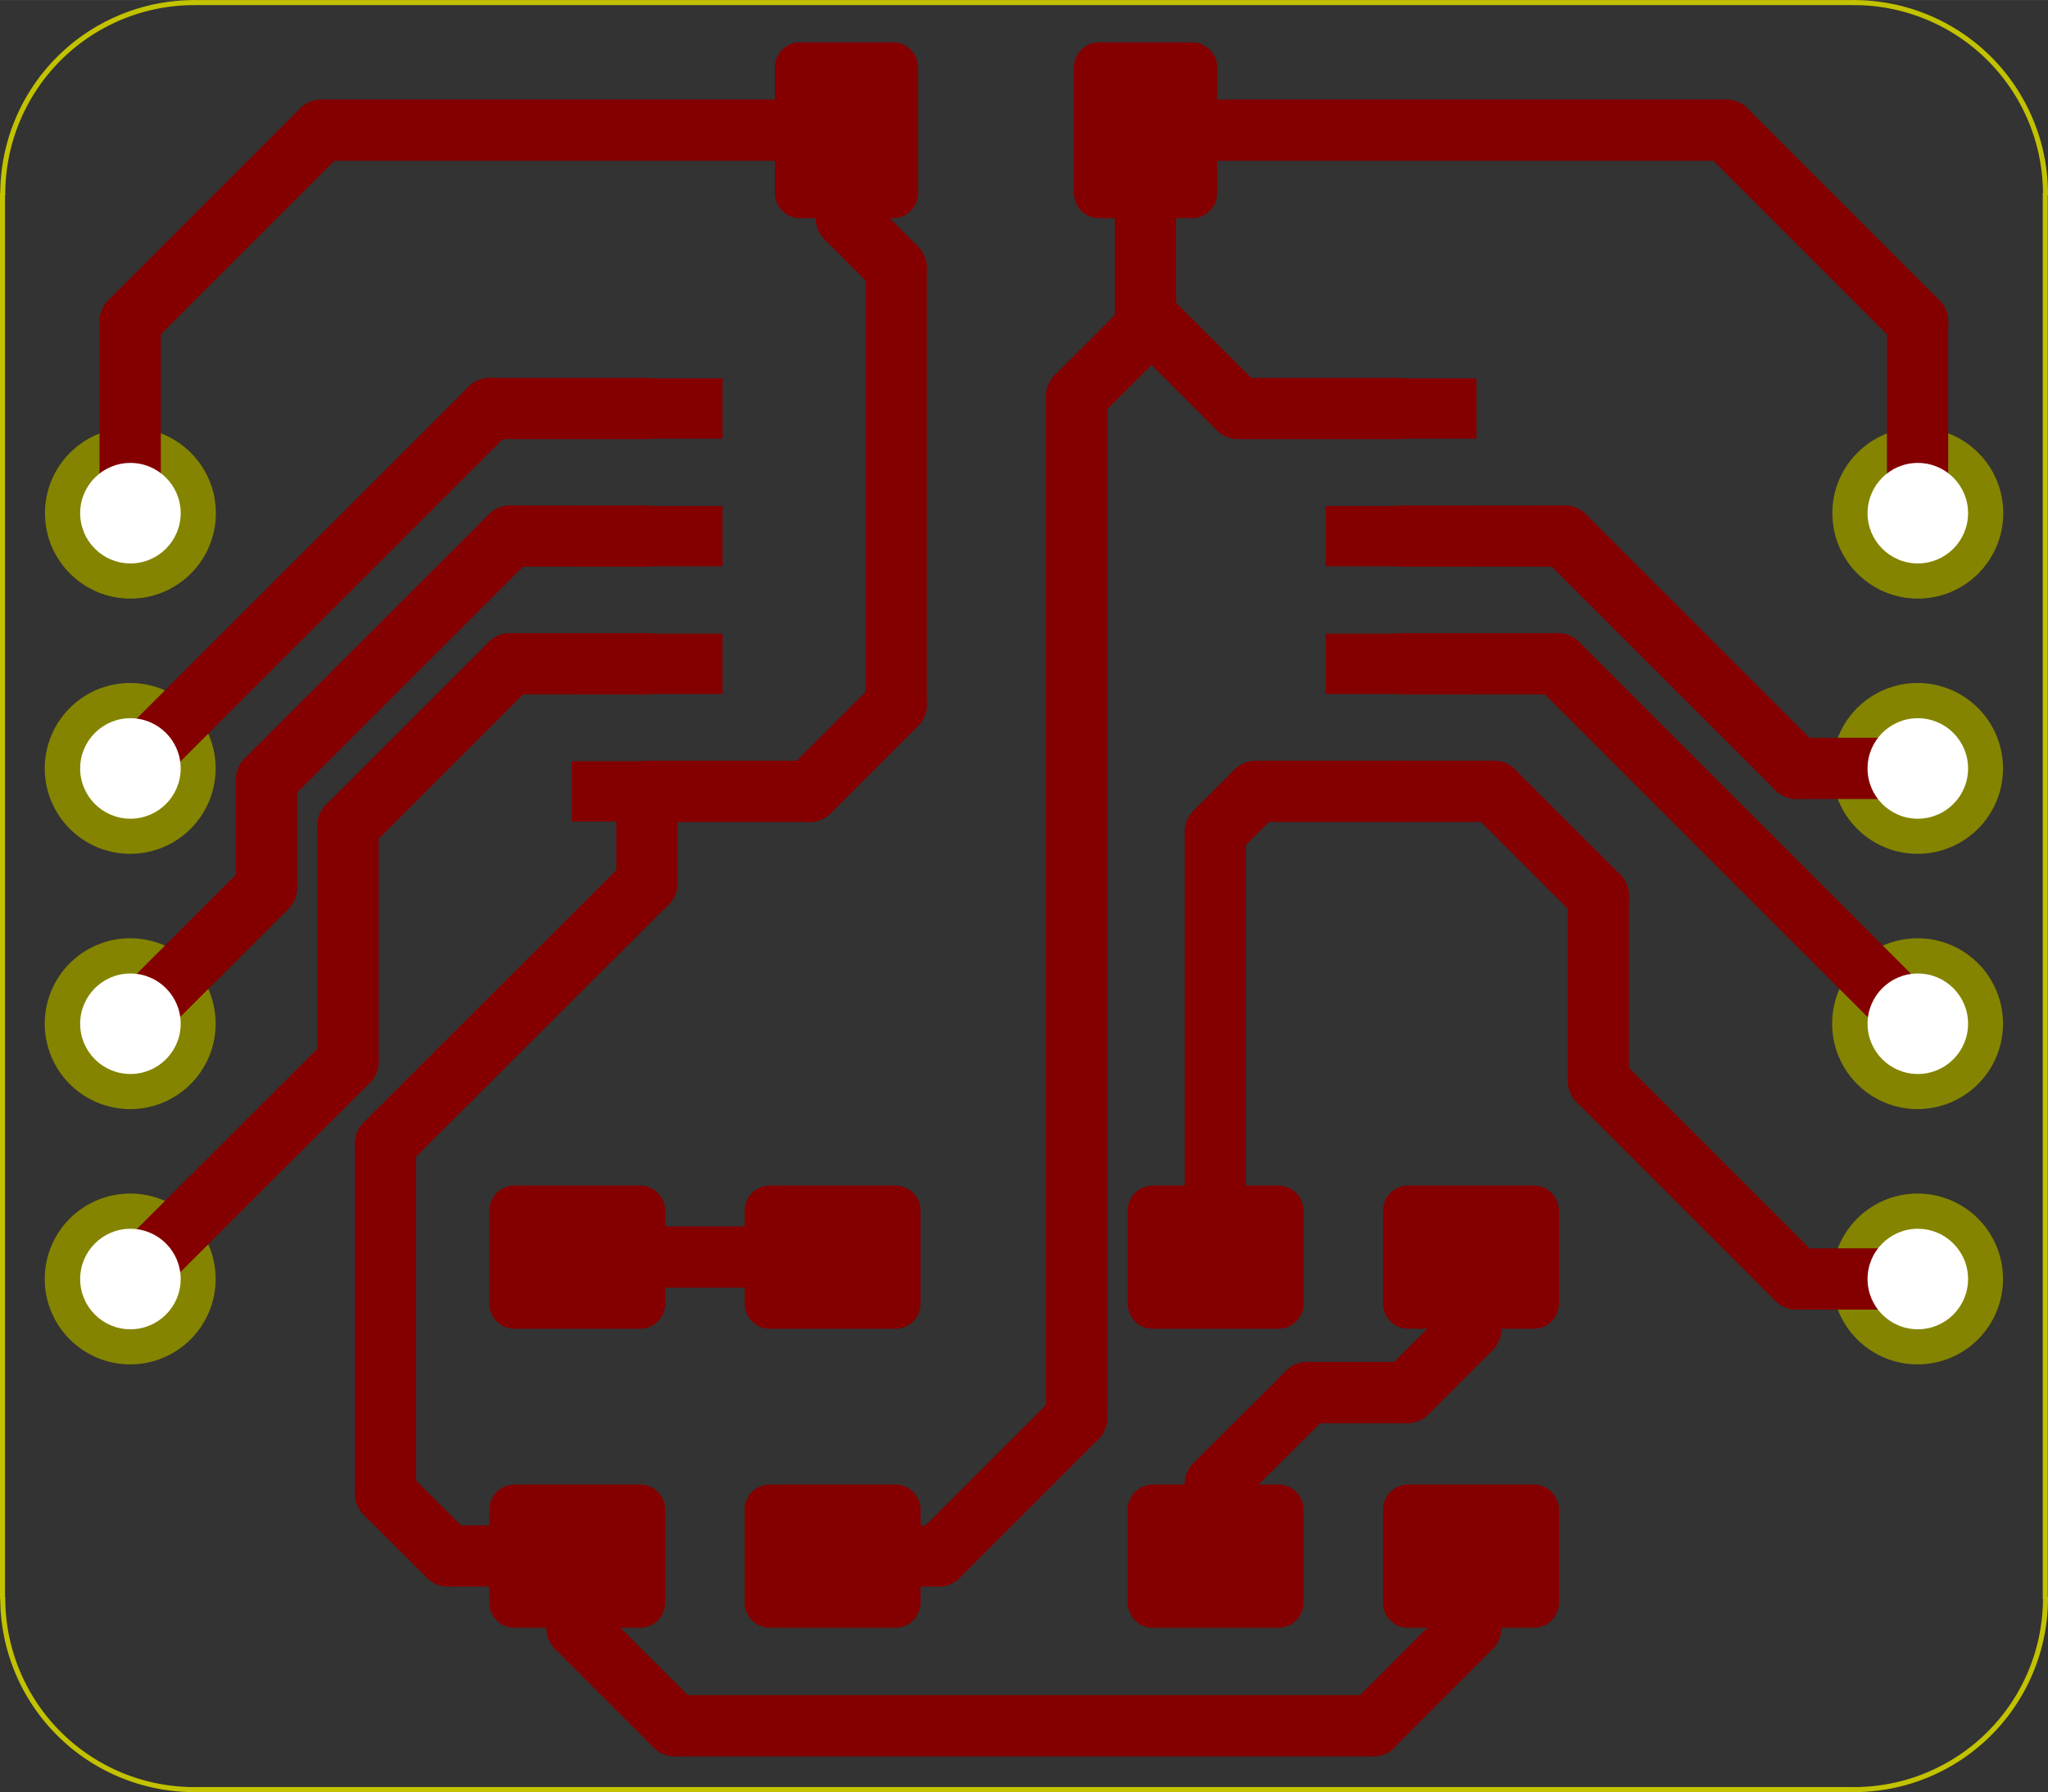<?xml version="1.0" encoding="UTF-8" standalone="no"?>
<svg
   xmlns:dc="http://purl.org/dc/elements/1.1/"
   xmlns:cc="http://creativecommons.org/ns#"
   xmlns:rdf="http://www.w3.org/1999/02/22-rdf-syntax-ns#"
   xmlns:svg="http://www.w3.org/2000/svg"
   xmlns="http://www.w3.org/2000/svg"
   xmlns:sodipodi="http://sodipodi.sourceforge.net/DTD/sodipodi-0.dtd"
   xmlns:inkscape="http://www.inkscape.org/namespaces/inkscape"
   version="1.1"
   width="20.372mm"
   height="17.831mm"
   viewBox="0 0 8020.617 7019.917"
   id="svg334"
   sodipodi:docname="001-F_Cu.svg"
   inkscape:version="0.92.3 (2405546, 2018-03-11)">
  <rect x="0" y="0" width="8020.617" height="7019.917" fill="#333333" stroke="none"/>
  <defs
     id="defs338" />
  <sodipodi:namedview
     pagecolor="#ffffff"
     bordercolor="#666666"
     borderopacity="1"
     objecttolerance="10"
     gridtolerance="10"
     guidetolerance="10"
     inkscape:pageopacity="0"
     inkscape:pageshadow="2"
     inkscape:window-width="1920"
     inkscape:window-height="1015"
     id="namedview336"
     showgrid="false"
     fit-margin-top="0"
     fit-margin-left="0"
     fit-margin-right="0"
     fit-margin-bottom="0"
     units="mm"
     inkscape:document-units="mm"
     inkscape:zoom="4.4135248"
     inkscape:cx="52.013906"
     inkscape:cy="30.382245"
     inkscape:window-x="0"
     inkscape:window-y="41"
     inkscape:window-maximized="1"
     inkscape:current-layer="svg334" />
  <title
     id="title2">SVG Picture created as 001-F_Cu.svg date 2019/12/24 13:46:32 </title>
  <desc
     id="desc4">Picture generated by PCBNEW </desc>
  <g
     style="fill:#000000;fill-opacity:1;stroke:#000000;stroke-linecap:round;stroke-linejoin:round;stroke-opacity:1"
     id="g6"
     transform="translate(-1309.157,-1538.157)" />
  <g
     style="fill:#000000;fill-opacity:0;stroke:#000000;stroke-width:-0;stroke-linecap:round;stroke-linejoin:round;stroke-opacity:1"
     id="g240"
     transform="translate(-1309.157,-1538.157)">
    <g
       id="g8" />
    <g
       style="fill:#840000;fill-opacity:0;stroke:#840000;stroke-width:-0;stroke-linecap:round;stroke-linejoin:round;stroke-opacity:1"
       id="g10" />
    <g
       style="fill:#840000;fill-opacity:0;stroke:#840000;stroke-width:0;stroke-linecap:round;stroke-linejoin:round;stroke-opacity:1"
       id="g12" />
    <g
       style="fill:#840000;fill-opacity:1;stroke:#840000;stroke-width:0;stroke-linecap:round;stroke-linejoin:round;stroke-opacity:1"
       id="g18">
      <path
         style="fill:#840000;fill-opacity:1;fill-rule:evenodd;stroke:#840000;stroke-width:0;stroke-linecap:round;stroke-linejoin:round;stroke-opacity:1"
         d="m 7325.64,6182.56 9.55,1.42 9.37,2.34 9.1,3.26 8.73,4.13 8.28,4.96 7.76,5.76 7.16,6.48 6.49,7.16 5.75,7.76 4.96,8.28 4.13,8.74 3.26,9.09 2.35,9.37 1.41,9.55 0.48,9.65 v 364.18 l -0.48,9.64 -1.41,9.56 -2.35,9.37 -3.26,9.09 -4.13,8.73 -4.96,8.29 -5.75,7.76 -6.49,7.15 -7.16,6.49 -7.76,5.75 -8.28,4.97 -8.73,4.13 -9.1,3.25 -9.37,2.35 -9.55,1.42 -9.65,0.47 h -492.12 l -9.65,-0.47 -9.56,-1.42 -9.37,-2.35 -9.09,-3.25 -8.73,-4.13 -8.29,-4.97 -7.75,-5.75 -7.16,-6.49 -6.49,-7.15 -5.75,-7.76 -4.97,-8.29 -4.13,-8.73 -3.25,-9.09 -2.35,-9.37 -1.42,-9.56 -0.47,-9.64 v -364.18 l 0.47,-9.65 1.42,-9.55 2.35,-9.37 3.25,-9.09 4.13,-8.74 4.97,-8.28 5.75,-7.76 6.49,-7.16 7.16,-6.48 7.75,-5.76 8.29,-4.96 8.73,-4.13 9.09,-3.26 9.37,-2.34 9.56,-1.42 9.65,-0.47 h 492.12 z"
         id="path14"
         inkscape:connector-curvature="0" />
      <path
         style="fill:#840000;fill-opacity:1;fill-rule:evenodd;stroke:#840000;stroke-width:0;stroke-linecap:round;stroke-linejoin:round;stroke-opacity:1"
         d="m 7325.64,7353.82 9.55,1.42 9.37,2.34 9.1,3.26 8.73,4.13 8.28,4.96 7.76,5.76 7.16,6.48 6.49,7.16 5.75,7.76 4.96,8.28 4.13,8.74 3.26,9.09 2.35,9.37 1.41,9.55 0.48,9.65 v 364.17 l -0.48,9.65 -1.41,9.56 -2.35,9.37 -3.26,9.09 -4.13,8.73 -4.96,8.29 -5.75,7.76 -6.49,7.15 -7.16,6.49 -7.76,5.75 -8.28,4.97 -8.73,4.13 -9.1,3.25 -9.37,2.35 -9.55,1.42 -9.65,0.47 h -492.12 l -9.65,-0.47 -9.56,-1.42 -9.37,-2.35 -9.09,-3.25 -8.73,-4.13 -8.29,-4.97 -7.75,-5.75 -7.16,-6.49 -6.49,-7.15 -5.75,-7.76 -4.97,-8.29 -4.13,-8.73 -3.25,-9.09 -2.35,-9.37 -1.42,-9.56 -0.47,-9.65 v -364.17 l 0.47,-9.65 1.42,-9.55 2.35,-9.37 3.25,-9.09 4.13,-8.74 4.97,-8.28 5.75,-7.76 6.49,-7.16 7.16,-6.48 7.75,-5.76 8.29,-4.96 8.73,-4.13 9.09,-3.26 9.37,-2.34 9.56,-1.42 9.65,-0.47 h 492.12 z"
         id="path16"
         inkscape:connector-curvature="0" />
    </g>
    <g
       id="g20" />
    <g
       style="fill:#840000;fill-opacity:1;stroke:#840000;stroke-width:0;stroke-linecap:round;stroke-linejoin:round;stroke-opacity:1"
       id="g26">
      <path
         style="fill:#840000;fill-opacity:1;fill-rule:evenodd;stroke:#840000;stroke-width:0;stroke-linecap:round;stroke-linejoin:round;stroke-opacity:1"
         d="m 4825.64,7353.82 9.55,1.42 9.37,2.34 9.1,3.26 8.73,4.13 8.28,4.96 7.76,5.76 7.16,6.48 6.49,7.16 5.75,7.76 4.96,8.28 4.13,8.74 3.26,9.09 2.35,9.37 1.41,9.55 0.48,9.65 v 364.17 l -0.48,9.65 -1.41,9.56 -2.35,9.37 -3.26,9.09 -4.13,8.73 -4.96,8.29 -5.75,7.76 -6.49,7.15 -7.16,6.49 -7.76,5.75 -8.28,4.97 -8.73,4.13 -9.1,3.25 -9.37,2.35 -9.55,1.42 -9.65,0.47 h -492.12 l -9.65,-0.47 -9.56,-1.42 -9.37,-2.35 -9.09,-3.25 -8.73,-4.13 -8.29,-4.97 -7.75,-5.75 -7.16,-6.49 -6.49,-7.15 -5.75,-7.76 -4.97,-8.29 -4.13,-8.73 -3.25,-9.09 -2.35,-9.37 -1.42,-9.56 -0.47,-9.65 v -364.17 l 0.47,-9.65 1.42,-9.55 2.35,-9.37 3.25,-9.09 4.13,-8.74 4.97,-8.28 5.75,-7.76 6.49,-7.16 7.16,-6.48 7.75,-5.76 8.29,-4.96 8.73,-4.13 9.09,-3.26 9.37,-2.34 9.56,-1.42 9.65,-0.47 h 492.12 z"
         id="path22"
         inkscape:connector-curvature="0" />
      <path
         style="fill:#840000;fill-opacity:1;fill-rule:evenodd;stroke:#840000;stroke-width:0;stroke-linecap:round;stroke-linejoin:round;stroke-opacity:1"
         d="m 4825.64,6182.56 9.55,1.42 9.37,2.34 9.1,3.26 8.73,4.13 8.28,4.96 7.76,5.76 7.16,6.48 6.49,7.16 5.75,7.76 4.96,8.28 4.13,8.74 3.26,9.09 2.35,9.37 1.41,9.55 0.48,9.65 v 364.18 l -0.48,9.64 -1.41,9.56 -2.35,9.37 -3.26,9.09 -4.13,8.73 -4.96,8.29 -5.75,7.76 -6.49,7.15 -7.16,6.49 -7.76,5.75 -8.28,4.97 -8.73,4.13 -9.1,3.25 -9.37,2.35 -9.55,1.42 -9.65,0.47 h -492.12 l -9.65,-0.47 -9.56,-1.42 -9.37,-2.35 -9.09,-3.25 -8.73,-4.13 -8.29,-4.97 -7.75,-5.75 -7.16,-6.49 -6.49,-7.15 -5.75,-7.76 -4.97,-8.29 -4.13,-8.73 -3.25,-9.09 -2.35,-9.37 -1.42,-9.56 -0.47,-9.64 v -364.18 l 0.47,-9.65 1.42,-9.55 2.35,-9.37 3.25,-9.09 4.13,-8.74 4.97,-8.28 5.75,-7.76 6.49,-7.16 7.16,-6.48 7.75,-5.76 8.29,-4.96 8.73,-4.13 9.09,-3.26 9.37,-2.34 9.56,-1.42 9.65,-0.47 h 492.12 z"
         id="path24"
         inkscape:connector-curvature="0" />
    </g>
    <g
       id="g28" />
    <g
       style="fill:#840000;fill-opacity:1;stroke:#840000;stroke-width:0;stroke-linecap:round;stroke-linejoin:round;stroke-opacity:1"
       id="g34">
      <path
         style="fill:#840000;fill-opacity:1;fill-rule:evenodd;stroke:#840000;stroke-width:0;stroke-linecap:round;stroke-linejoin:round;stroke-opacity:1"
         d="m 6325.64,7353.82 9.55,1.42 9.37,2.34 9.1,3.26 8.73,4.13 8.28,4.96 7.76,5.76 7.16,6.48 6.49,7.16 5.75,7.76 4.96,8.28 4.13,8.74 3.26,9.09 2.35,9.37 1.41,9.55 0.48,9.65 v 364.17 l -0.48,9.65 -1.41,9.56 -2.35,9.37 -3.26,9.09 -4.13,8.73 -4.96,8.29 -5.75,7.76 -6.49,7.15 -7.16,6.49 -7.76,5.75 -8.28,4.97 -8.73,4.13 -9.1,3.25 -9.37,2.35 -9.55,1.42 -9.65,0.47 h -492.12 l -9.65,-0.47 -9.56,-1.42 -9.37,-2.35 -9.09,-3.25 -8.73,-4.13 -8.29,-4.97 -7.75,-5.75 -7.16,-6.49 -6.49,-7.15 -5.75,-7.76 -4.97,-8.29 -4.13,-8.73 -3.25,-9.09 -2.35,-9.37 -1.42,-9.56 -0.47,-9.65 v -364.17 l 0.47,-9.65 1.42,-9.55 2.35,-9.37 3.25,-9.09 4.13,-8.74 4.97,-8.28 5.75,-7.76 6.49,-7.16 7.16,-6.48 7.75,-5.76 8.29,-4.96 8.73,-4.13 9.09,-3.26 9.37,-2.34 9.56,-1.42 9.65,-0.47 h 492.12 z"
         id="path30"
         inkscape:connector-curvature="0" />
      <path
         style="fill:#840000;fill-opacity:1;fill-rule:evenodd;stroke:#840000;stroke-width:0;stroke-linecap:round;stroke-linejoin:round;stroke-opacity:1"
         d="m 6325.64,6182.56 9.55,1.42 9.37,2.34 9.1,3.26 8.73,4.13 8.28,4.96 7.76,5.76 7.16,6.48 6.49,7.16 5.75,7.76 4.96,8.28 4.13,8.74 3.26,9.09 2.35,9.37 1.41,9.55 0.48,9.65 v 364.18 l -0.48,9.64 -1.41,9.56 -2.35,9.37 -3.26,9.09 -4.13,8.73 -4.96,8.29 -5.75,7.76 -6.49,7.15 -7.16,6.49 -7.76,5.75 -8.28,4.97 -8.73,4.13 -9.1,3.25 -9.37,2.35 -9.55,1.42 -9.65,0.47 h -492.12 l -9.65,-0.47 -9.56,-1.42 -9.37,-2.35 -9.09,-3.25 -8.73,-4.13 -8.29,-4.97 -7.75,-5.75 -7.16,-6.49 -6.49,-7.15 -5.75,-7.76 -4.97,-8.29 -4.13,-8.73 -3.25,-9.09 -2.35,-9.37 -1.42,-9.56 -0.47,-9.64 v -364.18 l 0.47,-9.65 1.42,-9.55 2.35,-9.37 3.25,-9.09 4.13,-8.74 4.97,-8.28 5.75,-7.76 6.49,-7.16 7.16,-6.48 7.75,-5.76 8.29,-4.96 8.73,-4.13 9.09,-3.26 9.37,-2.34 9.56,-1.42 9.65,-0.47 h 492.12 z"
         id="path32"
         inkscape:connector-curvature="0" />
    </g>
    <g
       id="g36" />
    <g
       style="fill:#840000;fill-opacity:1;stroke:#840000;stroke-width:0;stroke-linecap:round;stroke-linejoin:round;stroke-opacity:1"
       id="g54">
      <path
         style="fill:#840000;fill-opacity:1;fill-rule:evenodd;stroke:#840000;stroke-width:0;stroke-linecap:round;stroke-linejoin:round;stroke-opacity:1"
         d="m 7091.58,3256.34 h -590.55 v -236.22 h 590.55 z"
         id="path38"
         inkscape:connector-curvature="0" />
      <path
         style="fill:#840000;fill-opacity:1;fill-rule:evenodd;stroke:#840000;stroke-width:0;stroke-linecap:round;stroke-linejoin:round;stroke-opacity:1"
         d="m 7091.58,3756.34 h -590.55 v -236.22 h 590.55 z"
         id="path40"
         inkscape:connector-curvature="0" />
      <path
         style="fill:#840000;fill-opacity:1;fill-rule:evenodd;stroke:#840000;stroke-width:0;stroke-linecap:round;stroke-linejoin:round;stroke-opacity:1"
         d="m 7091.58,4256.34 h -590.55 v -236.22 h 590.55 z"
         id="path42"
         inkscape:connector-curvature="0" />
      <path
         style="fill:#840000;fill-opacity:1;fill-rule:evenodd;stroke:#840000;stroke-width:0;stroke-linecap:round;stroke-linejoin:round;stroke-opacity:1"
         d="m 7091.58,4756.34 h -590.55 v -236.22 h 590.55 z"
         id="path44"
         inkscape:connector-curvature="0" />
      <path
         style="fill:#840000;fill-opacity:1;fill-rule:evenodd;stroke:#840000;stroke-width:0;stroke-linecap:round;stroke-linejoin:round;stroke-opacity:1"
         d="m 4138.83,4756.34 h -590.55 v -236.22 h 590.55 z"
         id="path46"
         inkscape:connector-curvature="0" />
      <path
         style="fill:#840000;fill-opacity:1;fill-rule:evenodd;stroke:#840000;stroke-width:0;stroke-linecap:round;stroke-linejoin:round;stroke-opacity:1"
         d="m 4138.83,4256.34 h -590.55 v -236.22 h 590.55 z"
         id="path48"
         inkscape:connector-curvature="0" />
      <path
         style="fill:#840000;fill-opacity:1;fill-rule:evenodd;stroke:#840000;stroke-width:0;stroke-linecap:round;stroke-linejoin:round;stroke-opacity:1"
         d="m 4138.83,3756.34 h -590.55 v -236.22 h 590.55 z"
         id="path50"
         inkscape:connector-curvature="0" />
      <path
         style="fill:#840000;fill-opacity:1;fill-rule:evenodd;stroke:#840000;stroke-width:0;stroke-linecap:round;stroke-linejoin:round;stroke-opacity:1"
         d="m 4138.83,3256.34 h -590.55 v -236.22 h 590.55 z"
         id="path52"
         inkscape:connector-curvature="0" />
    </g>
    <g
       id="g56" />
    <g
       style="fill:#840000;fill-opacity:1;stroke:#840000;stroke-width:0;stroke-linecap:round;stroke-linejoin:round;stroke-opacity:1"
       id="g62">
      <path
         style="fill:#840000;fill-opacity:1;fill-rule:evenodd;stroke:#840000;stroke-width:0;stroke-linecap:round;stroke-linejoin:round;stroke-opacity:1"
         d="m 3825.64,7353.82 9.55,1.42 9.37,2.34 9.1,3.26 8.73,4.13 8.28,4.96 7.76,5.76 7.16,6.48 6.49,7.16 5.75,7.76 4.96,8.28 4.13,8.74 3.26,9.09 2.35,9.37 1.41,9.55 0.48,9.65 v 364.17 l -0.48,9.65 -1.41,9.56 -2.35,9.37 -3.26,9.09 -4.13,8.73 -4.96,8.29 -5.75,7.76 -6.49,7.15 -7.16,6.49 -7.76,5.75 -8.28,4.97 -8.73,4.13 -9.1,3.25 -9.37,2.35 -9.55,1.42 -9.65,0.47 h -492.12 l -9.65,-0.47 -9.56,-1.42 -9.37,-2.35 -9.09,-3.25 -8.73,-4.13 -8.29,-4.97 -7.75,-5.75 -7.16,-6.49 -6.49,-7.15 -5.75,-7.76 -4.97,-8.29 -4.13,-8.73 -3.25,-9.09 -2.35,-9.37 -1.42,-9.56 -0.47,-9.65 v -364.17 l 0.47,-9.65 1.42,-9.55 2.35,-9.37 3.25,-9.09 4.13,-8.74 4.97,-8.28 5.75,-7.76 6.49,-7.16 7.16,-6.48 7.75,-5.76 8.29,-4.96 8.73,-4.13 9.09,-3.26 9.37,-2.34 9.56,-1.42 9.65,-0.47 h 492.12 z"
         id="path58"
         inkscape:connector-curvature="0" />
      <path
         style="fill:#840000;fill-opacity:1;fill-rule:evenodd;stroke:#840000;stroke-width:0;stroke-linecap:round;stroke-linejoin:round;stroke-opacity:1"
         d="m 3825.64,6182.56 9.55,1.42 9.37,2.34 9.1,3.26 8.73,4.13 8.28,4.96 7.76,5.76 7.16,6.48 6.49,7.16 5.75,7.76 4.96,8.28 4.13,8.74 3.26,9.09 2.35,9.37 1.41,9.55 0.48,9.65 v 364.18 l -0.48,9.64 -1.41,9.56 -2.35,9.37 -3.26,9.09 -4.13,8.73 -4.96,8.29 -5.75,7.76 -6.49,7.15 -7.16,6.49 -7.76,5.75 -8.28,4.97 -8.73,4.13 -9.1,3.25 -9.37,2.35 -9.55,1.42 -9.65,0.47 h -492.12 l -9.65,-0.47 -9.56,-1.42 -9.37,-2.35 -9.09,-3.25 -8.73,-4.13 -8.29,-4.97 -7.75,-5.75 -7.16,-6.49 -6.49,-7.15 -5.75,-7.76 -4.97,-8.29 -4.13,-8.73 -3.25,-9.09 -2.35,-9.37 -1.42,-9.56 -0.47,-9.64 v -364.18 l 0.47,-9.65 1.42,-9.55 2.35,-9.37 3.25,-9.09 4.13,-8.74 4.97,-8.28 5.75,-7.76 6.49,-7.16 7.16,-6.48 7.75,-5.76 8.29,-4.96 8.73,-4.13 9.09,-3.26 9.37,-2.34 9.56,-1.42 9.65,-0.47 h 492.12 z"
         id="path60"
         inkscape:connector-curvature="0" />
    </g>
    <g
       id="g64" />
    <g
       style="fill:#840000;fill-opacity:1;stroke:#840000;stroke-width:0;stroke-linecap:round;stroke-linejoin:round;stroke-opacity:1"
       id="g70">
      <path
         style="fill:#840000;fill-opacity:1;fill-rule:evenodd;stroke:#840000;stroke-width:0;stroke-linecap:round;stroke-linejoin:round;stroke-opacity:1"
         d="m 4816.03,1704.21 9.56,1.42 9.37,2.35 9.09,3.25 8.73,4.13 8.29,4.97 7.76,5.75 7.15,6.49 6.49,7.16 5.75,7.75 4.97,8.29 4.13,8.73 3.25,9.09 2.35,9.37 1.42,9.56 0.47,9.65 v 492.12 l -0.47,9.65 -1.42,9.55 -2.35,9.37 -3.25,9.1 -4.13,8.73 -4.97,8.28 -5.75,7.76 -6.49,7.16 -7.15,6.49 -7.76,5.75 -8.29,4.96 -8.73,4.13 -9.09,3.26 -9.37,2.35 -9.56,1.41 -9.64,0.48 h -364.18 l -9.65,-0.48 -9.55,-1.41 -9.37,-2.35 -9.09,-3.26 -8.74,-4.13 -8.28,-4.96 -7.76,-5.75 -7.16,-6.49 -6.48,-7.16 -5.76,-7.76 -4.96,-8.28 -4.13,-8.73 -3.25,-9.1 -2.35,-9.37 -1.42,-9.55 -0.47,-9.65 v -492.12 l 0.47,-9.65 1.42,-9.56 2.35,-9.37 3.25,-9.09 4.13,-8.73 4.96,-8.29 5.76,-7.75 6.48,-7.16 7.16,-6.49 7.76,-5.75 8.28,-4.97 8.74,-4.13 9.09,-3.25 9.37,-2.35 9.55,-1.42 9.65,-0.47 h 364.18 z"
         id="path66"
         inkscape:connector-curvature="0" />
      <path
         style="fill:#840000;fill-opacity:1;fill-rule:evenodd;stroke:#840000;stroke-width:0;stroke-linecap:round;stroke-linejoin:round;stroke-opacity:1"
         d="m 5987.29,1704.21 9.56,1.42 9.37,2.35 9.09,3.25 8.73,4.13 8.29,4.97 7.76,5.75 7.15,6.49 6.49,7.16 5.75,7.75 4.97,8.29 4.13,8.73 3.25,9.09 2.35,9.37 1.42,9.56 0.47,9.65 v 492.12 l -0.47,9.65 -1.42,9.55 -2.35,9.37 -3.25,9.1 -4.13,8.73 -4.97,8.28 -5.75,7.76 -6.49,7.16 -7.15,6.49 -7.76,5.75 -8.29,4.96 -8.73,4.13 -9.09,3.26 -9.37,2.35 -9.56,1.41 -9.64,0.48 h -364.18 l -9.65,-0.48 -9.55,-1.41 -9.37,-2.35 -9.09,-3.26 -8.74,-4.13 -8.28,-4.96 -7.76,-5.75 -7.16,-6.49 -6.48,-7.16 -5.76,-7.76 -4.96,-8.28 -4.13,-8.73 -3.25,-9.1 -2.35,-9.37 -1.42,-9.55 -0.47,-9.65 v -492.12 l 0.47,-9.65 1.42,-9.56 2.35,-9.37 3.25,-9.09 4.13,-8.73 4.96,-8.29 5.76,-7.75 6.48,-7.16 7.16,-6.49 7.76,-5.75 8.28,-4.97 8.74,-4.13 9.09,-3.25 9.37,-2.35 9.55,-1.42 9.65,-0.47 h 364.18 z"
         id="path68"
         inkscape:connector-curvature="0" />
    </g>
    <g
       id="g72" />
    <g
       style="fill:#848400;fill-opacity:1;stroke:#848400;stroke-width:0;stroke-linecap:round;stroke-linejoin:round;stroke-opacity:1"
       id="g74" />
    <g
       style="fill:#848400;fill-opacity:1;stroke:#848400;stroke-width:669.291;stroke-linecap:round;stroke-linejoin:round;stroke-opacity:1"
       id="g76" />
    <g
       style="fill:#848400;fill-opacity:0;stroke:#848400;stroke-width:669.291;stroke-linecap:round;stroke-linejoin:round;stroke-opacity:1"
       id="g84">
      <path
         d="m 1819,6548 v 0"
         id="path78"
         inkscape:connector-curvature="0" />
      <path
         d="m 1819,5548 v 0"
         id="path80"
         inkscape:connector-curvature="0" />
      <path
         d="m 1819,4548 v 0"
         id="path82"
         inkscape:connector-curvature="0" />
    </g>
    <g
       style="fill:#848400;fill-opacity:1;stroke:#848400;stroke-width:0;stroke-linecap:round;stroke-linejoin:round;stroke-opacity:1"
       id="g88">
      <circle
         cx="1819.93"
         cy="3548.23"
         r="334.646"
         id="circle86" />
    </g>
    <g
       style="fill:#848400;fill-opacity:1;stroke:#848400;stroke-width:39.37;stroke-linecap:round;stroke-linejoin:round;stroke-opacity:1"
       id="g90" />
    <g
       id="g92" />
    <g
       style="fill:#848400;fill-opacity:1;stroke:#848400;stroke-width:39.37;stroke-linecap:round;stroke-linejoin:round;stroke-opacity:1"
       id="g94" />
    <g
       style="fill:#848400;fill-opacity:1;stroke:#848400;stroke-width:0;stroke-linecap:round;stroke-linejoin:round;stroke-opacity:1"
       id="g98">
      <circle
         cx="8819.93"
         cy="3548.23"
         r="334.646"
         id="circle96" />
    </g>
    <g
       style="fill:#848400;fill-opacity:1;stroke:#848400;stroke-width:39.37;stroke-linecap:round;stroke-linejoin:round;stroke-opacity:1"
       id="g100" />
    <g
       style="fill:#848400;fill-opacity:1;stroke:#848400;stroke-width:669.291;stroke-linecap:round;stroke-linejoin:round;stroke-opacity:1"
       id="g102" />
    <g
       style="fill:#848400;fill-opacity:0;stroke:#848400;stroke-width:669.291;stroke-linecap:round;stroke-linejoin:round;stroke-opacity:1"
       id="g110">
      <path
         d="m 8819,4548 v 0"
         id="path104"
         inkscape:connector-curvature="0" />
      <path
         d="m 8819,5548 v 0"
         id="path106"
         inkscape:connector-curvature="0" />
      <path
         d="m 8819,6548 v 0"
         id="path108"
         inkscape:connector-curvature="0" />
    </g>
    <g
       id="g112" />
    <g
       id="g114" />
    <g
       style="fill:#840000;fill-opacity:0;stroke:#840000;stroke-width:669.291;stroke-linecap:round;stroke-linejoin:round;stroke-opacity:1"
       id="g116" />
    <g
       style="fill:#840000;fill-opacity:0;stroke:#840000;stroke-width:240;stroke-linecap:round;stroke-linejoin:round;stroke-opacity:1"
       id="g236">
      <path
         d="m 3229,3138 h 614"
         id="path118"
         inkscape:connector-curvature="0" />
      <path
         d="M 1819,4548 3229,3138"
         id="path120"
         inkscape:connector-curvature="0" />
      <path
         d="m 3308,3638 h 535"
         id="path122"
         inkscape:connector-curvature="0" />
      <path
         d="m 2353,4593 955,-955"
         id="path124"
         inkscape:connector-curvature="0" />
      <path
         d="m 1819,5548 534,-534"
         id="path126"
         inkscape:connector-curvature="0" />
      <path
         d="M 2353,5014 V 4593"
         id="path128"
         inkscape:connector-curvature="0" />
      <path
         d="m 3308,4138 h 535"
         id="path130"
         inkscape:connector-curvature="0" />
      <path
         d="m 2672,4774 636,-636"
         id="path132"
         inkscape:connector-curvature="0" />
      <path
         d="m 1819,6548 853,-852"
         id="path134"
         inkscape:connector-curvature="0" />
      <path
         d="M 2672,5696 V 4774"
         id="path136"
         inkscape:connector-curvature="0" />
      <path
         d="m 3569,7914 384,384"
         id="path138"
         inkscape:connector-curvature="0" />
      <path
         d="m 3569,7633 v 281"
         id="path140"
         inkscape:connector-curvature="0" />
      <path
         d="M 7069,7914 V 7633"
         id="path142"
         inkscape:connector-curvature="0" />
      <path
         d="m 6686,8298 383,-384"
         id="path144"
         inkscape:connector-curvature="0" />
      <path
         d="M 3953,8298 H 6686"
         id="path146"
         inkscape:connector-curvature="0" />
      <path
         d="M 1819,3548 V 2798"
         id="path148"
         inkscape:connector-curvature="0" />
      <path
         d="M 2569,2048 H 4624"
         id="path150"
         inkscape:connector-curvature="0" />
      <path
         d="m 1819,2798 750,-750"
         id="path152"
         inkscape:connector-curvature="0" />
      <path
         d="m 4624,2392 195,196"
         id="path154"
         inkscape:connector-curvature="0" />
      <path
         d="m 4624,2048 v 344"
         id="path156"
         inkscape:connector-curvature="0" />
      <path
         d="M 4819,2588 V 4298"
         id="path158"
         inkscape:connector-curvature="0" />
      <path
         d="M 4479,4638 H 3843"
         id="path160"
         inkscape:connector-curvature="0" />
      <path
         d="m 4819,4298 -340,340"
         id="path162"
         inkscape:connector-curvature="0" />
      <path
         d="m 3065,7633 h 504"
         id="path164"
         inkscape:connector-curvature="0" />
      <path
         d="m 2819,7388 246,245"
         id="path166"
         inkscape:connector-curvature="0" />
      <path
         d="M 2819,6019 V 7388"
         id="path168"
         inkscape:connector-curvature="0" />
      <path
         d="m 3843,4638 v 358"
         id="path170"
         inkscape:connector-curvature="0" />
      <path
         d="M 3843,4996 2819,6019"
         id="path172"
         inkscape:connector-curvature="0" />
      <path
         d="M 7159,4638 H 6796"
         id="path174"
         inkscape:connector-curvature="0" />
      <path
         d="M 7569,5048 7159,4638"
         id="path176"
         inkscape:connector-curvature="0" />
      <path
         d="M 7569,5771 V 5048"
         id="path178"
         inkscape:connector-curvature="0" />
      <path
         d="M 8819,6548 H 8346"
         id="path180"
         inkscape:connector-curvature="0" />
      <path
         d="M 8346,6548 7569,5771"
         id="path182"
         inkscape:connector-curvature="0" />
      <path
         d="M 6069,6462 V 4798"
         id="path184"
         inkscape:connector-curvature="0" />
      <path
         d="m 6229,4638 h 567"
         id="path186"
         inkscape:connector-curvature="0" />
      <path
         d="m 6069,4798 160,-160"
         id="path188"
         inkscape:connector-curvature="0" />
      <path
         d="M 7409,4138 H 6796"
         id="path190"
         inkscape:connector-curvature="0" />
      <path
         d="M 8819,5548 7409,4138"
         id="path192"
         inkscape:connector-curvature="0" />
      <path
         d="M 7331,3638 H 6796"
         id="path194"
         inkscape:connector-curvature="0" />
      <path
         d="M 7436,3638 H 7331"
         id="path196"
         inkscape:connector-curvature="0" />
      <path
         d="M 8346,4548 7436,3638"
         id="path198"
         inkscape:connector-curvature="0" />
      <path
         d="M 8819,4548 H 8346"
         id="path200"
         inkscape:connector-curvature="0" />
      <path
         d="M 3569,6462 H 4569"
         id="path202"
         inkscape:connector-curvature="0" />
      <path
         d="M 8819,3548 V 2798"
         id="path204"
         inkscape:connector-curvature="0" />
      <path
         d="M 8069,2048 H 5795"
         id="path206"
         inkscape:connector-curvature="0" />
      <path
         d="M 8819,2798 8069,2048"
         id="path208"
         inkscape:connector-curvature="0" />
      <path
         d="m 5795,2048 v 725"
         id="path210"
         inkscape:connector-curvature="0" />
      <path
         d="m 6159,3138 h 637"
         id="path212"
         inkscape:connector-curvature="0" />
      <path
         d="m 5795,2773 24,25"
         id="path214"
         inkscape:connector-curvature="0" />
      <path
         d="m 5819,2798 340,340"
         id="path216"
         inkscape:connector-curvature="0" />
      <path
         d="m 5526,3091 293,-293"
         id="path218"
         inkscape:connector-curvature="0" />
      <path
         d="m 4569,7633 h 415"
         id="path220"
         inkscape:connector-curvature="0" />
      <path
         d="M 5526,7091 V 3091"
         id="path222"
         inkscape:connector-curvature="0" />
      <path
         d="m 4984,7633 542,-542"
         id="path224"
         inkscape:connector-curvature="0" />
      <path
         d="m 6430,6993 -361,360"
         id="path226"
         inkscape:connector-curvature="0" />
      <path
         d="M 6819,6993 H 6430"
         id="path228"
         inkscape:connector-curvature="0" />
      <path
         d="m 6069,7353 v 280"
         id="path230"
         inkscape:connector-curvature="0" />
      <path
         d="m 7069,6462 v 281"
         id="path232"
         inkscape:connector-curvature="0" />
      <path
         d="m 7069,6743 -250,250"
         id="path234"
         inkscape:connector-curvature="0" />
    </g>
    <g
       id="g238" />
  </g>
  <g
     style="fill:#ffffff;fill-opacity:0;stroke:#ffffff;stroke-width:240;stroke-linecap:round;stroke-linejoin:round;stroke-opacity:1"
     id="g242"
     transform="translate(-1309.157,-1538.157)" />
  <g
     style="fill:#ffffff;fill-opacity:1;stroke:#ffffff;stroke-width:0;stroke-linecap:round;stroke-linejoin:round;stroke-opacity:1"
     id="g246"
     transform="translate(-1309.157,-1538.157)">
    <circle
       cx="1819.93"
       cy="6548.23"
       r="196.85"
       id="circle244" />
  </g>
  <g
     style="fill:#ffffff;fill-opacity:1;stroke:#ffffff;stroke-width:39.37;stroke-linecap:round;stroke-linejoin:round;stroke-opacity:1"
     id="g248"
     transform="translate(-1309.157,-1538.157)" />
  <g
     style="fill:#ffffff;fill-opacity:1;stroke:#ffffff;stroke-width:0;stroke-linecap:round;stroke-linejoin:round;stroke-opacity:1"
     id="g252"
     transform="translate(-1309.157,-1538.157)">
    <circle
       cx="1819.93"
       cy="5548.23"
       r="196.85"
       id="circle250" />
  </g>
  <g
     style="fill:#ffffff;fill-opacity:1;stroke:#ffffff;stroke-width:39.37;stroke-linecap:round;stroke-linejoin:round;stroke-opacity:1"
     id="g254"
     transform="translate(-1309.157,-1538.157)" />
  <g
     style="fill:#ffffff;fill-opacity:1;stroke:#ffffff;stroke-width:0;stroke-linecap:round;stroke-linejoin:round;stroke-opacity:1"
     id="g258"
     transform="translate(-1309.157,-1538.157)">
    <circle
       cx="1819.93"
       cy="4548.23"
       r="196.85"
       id="circle256" />
  </g>
  <g
     style="fill:#ffffff;fill-opacity:1;stroke:#ffffff;stroke-width:39.37;stroke-linecap:round;stroke-linejoin:round;stroke-opacity:1"
     id="g260"
     transform="translate(-1309.157,-1538.157)" />
  <g
     style="fill:#ffffff;fill-opacity:1;stroke:#ffffff;stroke-width:0;stroke-linecap:round;stroke-linejoin:round;stroke-opacity:1"
     id="g264"
     transform="translate(-1309.157,-1538.157)">
    <circle
       cx="1819.93"
       cy="3548.23"
       r="196.85"
       id="circle262" />
  </g>
  <g
     style="fill:#ffffff;fill-opacity:1;stroke:#ffffff;stroke-width:39.37;stroke-linecap:round;stroke-linejoin:round;stroke-opacity:1"
     id="g266"
     transform="translate(-1309.157,-1538.157)" />
  <g
     style="fill:#ffffff;fill-opacity:1;stroke:#ffffff;stroke-width:0;stroke-linecap:round;stroke-linejoin:round;stroke-opacity:1"
     id="g270"
     transform="translate(-1309.157,-1538.157)">
    <circle
       cx="8819.93"
       cy="3548.23"
       r="196.85"
       id="circle268" />
  </g>
  <g
     style="fill:#ffffff;fill-opacity:1;stroke:#ffffff;stroke-width:39.37;stroke-linecap:round;stroke-linejoin:round;stroke-opacity:1"
     id="g272"
     transform="translate(-1309.157,-1538.157)" />
  <g
     style="fill:#ffffff;fill-opacity:1;stroke:#ffffff;stroke-width:0;stroke-linecap:round;stroke-linejoin:round;stroke-opacity:1"
     id="g276"
     transform="translate(-1309.157,-1538.157)">
    <circle
       cx="8819.93"
       cy="4548.23"
       r="196.85"
       id="circle274" />
  </g>
  <g
     style="fill:#ffffff;fill-opacity:1;stroke:#ffffff;stroke-width:39.37;stroke-linecap:round;stroke-linejoin:round;stroke-opacity:1"
     id="g278"
     transform="translate(-1309.157,-1538.157)" />
  <g
     style="fill:#ffffff;fill-opacity:1;stroke:#ffffff;stroke-width:0;stroke-linecap:round;stroke-linejoin:round;stroke-opacity:1"
     id="g282"
     transform="translate(-1309.157,-1538.157)">
    <circle
       cx="8819.93"
       cy="5548.23"
       r="196.85"
       id="circle280" />
  </g>
  <g
     style="fill:#ffffff;fill-opacity:1;stroke:#ffffff;stroke-width:39.37;stroke-linecap:round;stroke-linejoin:round;stroke-opacity:1"
     id="g284"
     transform="translate(-1309.157,-1538.157)" />
  <g
     style="fill:#ffffff;fill-opacity:1;stroke:#ffffff;stroke-width:0;stroke-linecap:round;stroke-linejoin:round;stroke-opacity:1"
     id="g288"
     transform="translate(-1309.157,-1538.157)">
    <circle
       cx="8819.93"
       cy="6548.23"
       r="196.85"
       id="circle286" />
  </g>
  <g
     style="fill:#ffffff;fill-opacity:1;stroke:#ffffff;stroke-width:39.37;stroke-linecap:round;stroke-linejoin:round;stroke-opacity:1"
     id="g290"
     transform="translate(-1309.157,-1538.157)" />
  <g
     style="fill:#000000;fill-opacity:1;stroke:#000000;stroke-width:39.37;stroke-linecap:round;stroke-linejoin:round;stroke-opacity:1"
     id="g292"
     transform="translate(-1309.157,-1538.157)" />
  <g
     style="fill:#c2c200;fill-opacity:1;stroke:#c2c200;stroke-width:39.37;stroke-linecap:round;stroke-linejoin:round;stroke-opacity:1"
     id="g294"
     transform="translate(-1309.157,-1538.157)" />
  <g
     style="fill:#c2c200;fill-opacity:1;stroke:#c2c200;stroke-width:19.685;stroke-linecap:round;stroke-linejoin:round;stroke-opacity:1"
     id="g296"
     transform="translate(-1309.157,-1538.157)" />
  <g
     style="fill:#c2c200;fill-opacity:0;stroke:#c2c200;stroke-width:19.685;stroke-linecap:round;stroke-linejoin:round;stroke-opacity:1"
     id="g332"
     transform="translate(-1309.157,-1538.157)">
    <path
       d="M 8569,1548 H 2069"
       id="path298"
       inkscape:connector-curvature="0" />
    <path
       d="M 2069,8548 H 8569"
       id="path300"
       inkscape:connector-curvature="0" />
    <path
       d="M 1319,2298 V 7798"
       id="path302"
       inkscape:connector-curvature="0" />
    <path
       d="m 1319.93,7798.23 a 750,750 0 0 0 750,750"
       id="path304"
       inkscape:connector-curvature="0" />
    <path
       d="m 8569.93,8548.23 a 750,750 0 0 0 750,-750"
       id="path306"
       inkscape:connector-curvature="0" />
    <path
       d="m 9319.93,2298.23 a 750,750 0 0 0 -750,-750"
       id="path308"
       inkscape:connector-curvature="0" />
    <path
       d="m 2069.93,1548.23 a 750,750 0 0 0 -750,750"
       id="path310"
       inkscape:connector-curvature="0" />
    <path
       d="M 9319,2298 V 7798"
       id="path312"
       inkscape:connector-curvature="0" />
    <g
       id="g314" />
    <g
       id="g316" />
    <g
       id="g318" />
    <g
       id="g320" />
    <g
       id="g322" />
    <g
       id="g324" />
    <g
       id="g326" />
    <g
       id="g328" />
    <g
       id="g330" />
  </g>
</svg>
